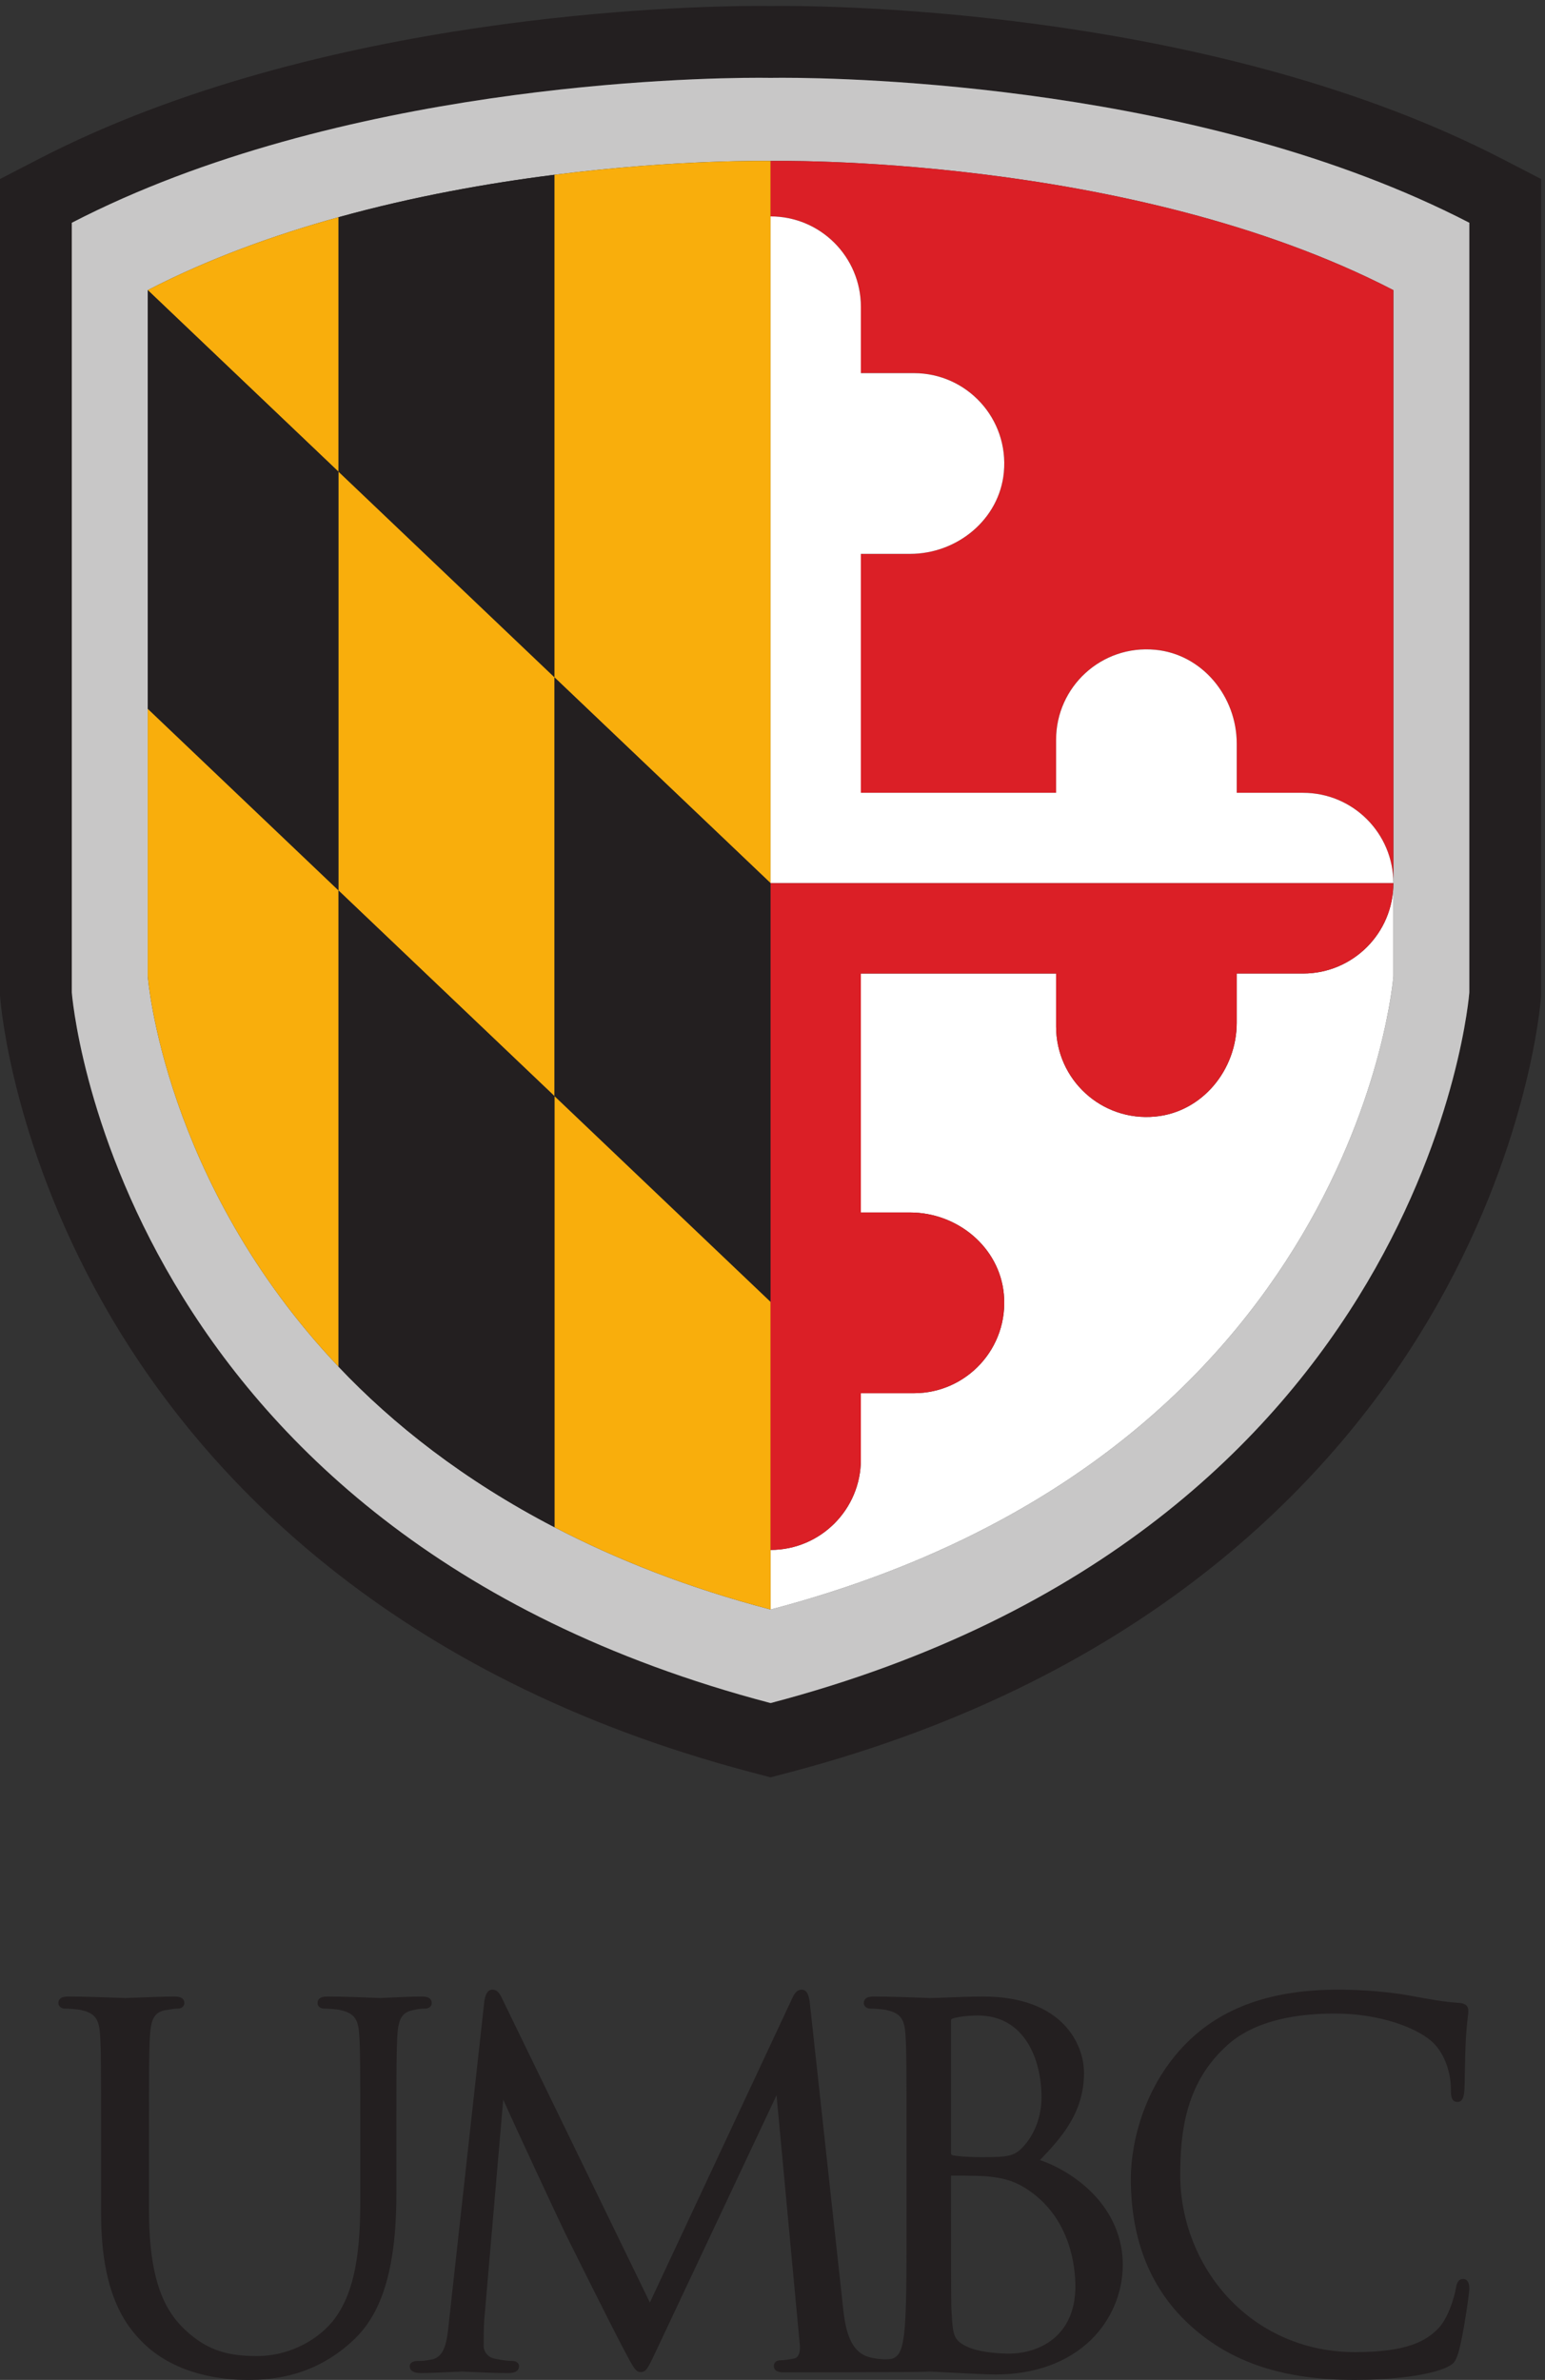 <?xml version="1.0" encoding="UTF-8" standalone="no"?>
<!-- Created with Inkscape (http://www.inkscape.org/) -->

<svg
   version="1.1"
   id="svg1"
   width="384"
   height="591.187"
   viewBox="0 0 384 591.187"
   sodipodi:docname="UMBC-vertical-logo-CMYK.eps"
   xmlns:inkscape="http://www.inkscape.org/namespaces/inkscape"
   xmlns:sodipodi="http://sodipodi.sourceforge.net/DTD/sodipodi-0.dtd"
   xmlns="http://www.w3.org/2000/svg"
   xmlns:svg="http://www.w3.org/2000/svg">
  <rect x="0" y="0" width="384" height="591.187" fill="#333333" stroke="none"/>
  <defs
     id="defs1" />
  <sodipodi:namedview
     id="namedview1"
     pagecolor="#ffffff"
     bordercolor="#000000"
     borderopacity="0.25"
     inkscape:showpageshadow="2"
     inkscape:pageopacity="0.0"
     inkscape:pagecheckerboard="0"
     inkscape:deskcolor="#d1d1d1">
    <inkscape:page
       x="0"
       y="0"
       inkscape:label="1"
       id="page1"
       width="384"
       height="591.187"
       margin="0"
       bleed="0" />
  </sodipodi:namedview>
  <g
     id="g1"
     inkscape:groupmode="layer"
     inkscape:label="1">
    <g
       id="group-R5">
      <path
         id="path2"
         d="m 2745.82,2591.44 c 0,0 -74.95,-1004.11 -1305.82,-1327.27 C 209.125,1587.33 134.18,2591.44 134.18,2591.44 v 1437.51 c 498.984,257.86 1157.04,270.79 1284.07,270.79 14.17,0 21.75,-0.16 21.75,-0.16 0,0 7.56,0.16 21.75,0.16 127.1,0 785.12,-12.95 1284.07,-270.79 z m 61.6,1556.71 c -526.33,271.99 -1213.3,285.76 -1345.67,285.76 -10.66,0 -18.01,-0.08 -21.75,-0.14 -3.73,0.05 -11.09,0.14 -21.74,0.14 -132.38,0 -819.342,-13.77 -1345.682,-285.76 L 0,4110.64 v -81.69 -1437.51 -5 l 0.375,-4.99 C 1.234,2569.92 23.594,2295.46 210.063,1980.62 380.352,1693.1 726.051,1312.89 1405.93,1134.4 l 34.07,-8.95 34.07,8.95 c 679.89,178.49 1025.58,558.7 1195.86,846.22 186.48,314.84 208.84,589.3 209.7,600.83 l 0.37,4.99 v 5 1437.51 81.69 l -72.58,37.51"
         style="fill:#231f20;fill-opacity:1;fill-rule:nonzero;stroke:none"
         transform="matrix(0.133,0,0,-0.133,0,591.187)" />
      <path
         id="path3"
         d="m 2603.87,2795.5 v -173.61 c 0,0 -66.81,-894.96 -1163.87,-1182.98 -154.3,40.51 -287.57,93.32 -403.79,153.66 -169.155,87.83 -301.37,191.96 -403.792,300.07 -327.563,345.73 -356.289,729.25 -356.289,729.25 v 499.14 782.1 l 0.004,0.01 c 112.976,58.38 235.09,102.54 356.285,136.14 141.203,39.15 281.062,63.85 403.792,79.31 232.83,29.33 403.79,25.75 403.79,25.75 0,0 669.52,14.25 1163.87,-241.21 z M 1440,4299.58 c 0,0 -7.58,0.16 -21.75,0.16 -127.03,0 -785.086,-12.93 -1284.07,-270.79 V 2591.44 c 0,0 74.945,-1004.11 1305.82,-1327.27 1230.87,323.16 1305.82,1327.27 1305.82,1327.27 v 1437.51 c -498.95,257.84 -1156.97,270.79 -1284.07,270.79 -14.19,0 -21.75,-0.16 -21.75,-0.16"
         style="fill:#c8c7c7;fill-opacity:1;fill-rule:nonzero;stroke:none"
         transform="matrix(0.133,0,0,-0.133,0,591.187)" />
      <path
         id="path4"
         d="m 1036.21,3179.78 v 938.81 c -122.73,-15.46 -262.589,-40.16 -403.792,-79.31 v -475.21 l 403.792,-384.29"
         style="fill:#231f20;fill-opacity:1;fill-rule:nonzero;stroke:none"
         transform="matrix(0.133,0,0,-0.133,0,591.187)" />
      <path
         id="path5"
         d="m 632.418,4039.28 c -121.195,-33.6 -243.309,-77.76 -356.285,-136.14 l 356.285,-339.07 v 475.21"
         style="fill:#f9ae0c;fill-opacity:1;fill-rule:nonzero;stroke:none"
         transform="matrix(0.133,0,0,-0.133,0,591.187)" />
      <path
         id="path6"
         d="m 632.418,3564.07 v -782.12 l 403.792,-384.28 v 782.11 l -403.792,384.29"
         style="fill:#f9ae0c;fill-opacity:1;fill-rule:nonzero;stroke:none"
         transform="matrix(0.133,0,0,-0.133,0,591.187)" />
      <path
         id="path7"
         d="m 632.418,3564.07 -356.285,339.07 -0.004,-0.01 v -782.1 l 356.289,-339.08 v 782.12"
         style="fill:#231f20;fill-opacity:1;fill-rule:nonzero;stroke:none"
         transform="matrix(0.133,0,0,-0.133,0,591.187)" />
      <path
         id="path8"
         d="m 1440,2795.5 v 1348.84 c 0,0 -170.96,3.58 -403.79,-25.75 V 3179.78 L 1440,2795.5"
         style="fill:#f9ae0c;fill-opacity:1;fill-rule:nonzero;stroke:none"
         transform="matrix(0.133,0,0,-0.133,0,591.187)" />
      <path
         id="path9"
         d="M 1036.21,2397.67 1440,2013.38 v 782.12 l -403.79,384.28 v -782.11"
         style="fill:#231f20;fill-opacity:1;fill-rule:nonzero;stroke:none"
         transform="matrix(0.133,0,0,-0.133,0,591.187)" />
      <path
         id="path10"
         d="m 2435.1,2626.73 h -123.97 v -91.92 c 0,-88.15 -64.44,-166.86 -152.18,-175.23 -100.66,-9.6 -185.35,69.3 -185.35,167.97 v 99.18 h -364.84 v -446.28 h 91.92 c 88.16,0 166.87,-64.44 175.23,-152.19 9.61,-100.66 -69.3,-185.35 -167.97,-185.35 h -99.18 v -123.96 c 0,-93.21 -75.56,-168.77 -168.76,-168.77 v -111.27 c 1097.06,288.02 1163.87,1182.98 1163.87,1182.98 v 173.61 c 0,-93.21 -75.56,-168.77 -168.77,-168.77"
         style="fill:#ffffff;fill-opacity:1;fill-rule:nonzero;stroke:none"
         transform="matrix(0.133,0,0,-0.133,0,591.187)" />
      <path
         id="path11"
         d="m 1440,2013.38 -403.79,384.29 v -805.1 c 116.22,-60.34 249.49,-113.15 403.79,-153.66 v 111.27 463.2"
         style="fill:#f9ae0c;fill-opacity:1;fill-rule:nonzero;stroke:none"
         transform="matrix(0.133,0,0,-0.133,0,591.187)" />
      <path
         id="path12"
         d="m 1440,4144.34 v -103.52 c 93.2,0 168.76,-75.57 168.76,-168.77 v -123.97 h 99.18 c 98.67,0 177.58,-84.69 167.97,-185.35 -8.36,-87.74 -87.07,-152.18 -175.23,-152.18 h -91.92 v -446.29 h 364.84 v 99.18 c 0,98.67 84.69,177.57 185.35,167.97 87.74,-8.36 152.18,-87.08 152.18,-175.22 v -91.93 h 123.97 c 93.21,0 168.77,-75.55 168.77,-168.76 V 3903.13 C 2109.52,4158.59 1440,4144.34 1440,4144.34"
         style="fill:#db1f26;fill-opacity:1;fill-rule:nonzero;stroke:none"
         transform="matrix(0.133,0,0,-0.133,0,591.187)" />
      <path
         id="path13"
         d="M 632.418,2781.95 V 1892.64 C 734.84,1784.53 867.055,1680.4 1036.21,1592.57 v 805.1 l -403.792,384.28"
         style="fill:#231f20;fill-opacity:1;fill-rule:nonzero;stroke:none"
         transform="matrix(0.133,0,0,-0.133,0,591.187)" />
      <path
         id="path14"
         d="m 276.129,3121.03 v -499.14 c 0,0 28.726,-383.52 356.289,-729.25 v 889.31 l -356.289,339.08"
         style="fill:#f9ae0c;fill-opacity:1;fill-rule:nonzero;stroke:none"
         transform="matrix(0.133,0,0,-0.133,0,591.187)" />
      <path
         id="path15"
         d="m 2435.1,2964.26 h -123.97 v 91.93 c 0,88.14 -64.44,166.86 -152.18,175.22 -100.66,9.6 -185.35,-69.3 -185.35,-167.97 v -99.18 h -364.84 v 446.29 h 91.92 c 88.16,0 166.87,64.44 175.23,152.18 9.61,100.66 -69.3,185.35 -167.97,185.35 h -99.18 v 123.97 c 0,93.2 -75.56,168.77 -168.76,168.77 V 2795.5 h 1163.87 c 0,93.21 -75.56,168.76 -168.77,168.76"
         style="fill:#ffffff;fill-opacity:1;fill-rule:nonzero;stroke:none"
         transform="matrix(0.133,0,0,-0.133,0,591.187)" />
      <path
         id="path16"
         d="m 1440,2013.38 v -463.2 c 93.2,0 168.76,75.56 168.76,168.77 v 123.96 h 99.18 c 98.67,0 177.58,84.69 167.97,185.35 -8.36,87.75 -87.07,152.19 -175.23,152.19 h -91.92 v 446.28 h 364.84 v -99.18 c 0,-98.67 84.69,-177.57 185.35,-167.97 87.74,8.37 152.18,87.08 152.18,175.23 v 91.92 h 123.97 c 93.21,0 168.77,75.56 168.77,168.77 H 1440 v -782.12"
         style="fill:#db1f26;fill-opacity:1;fill-rule:nonzero;stroke:none"
         transform="matrix(0.133,0,0,-0.133,0,591.187)" />
      <path
         id="path17"
         d="M 462.539,0 C 417.02,0 331.523,8.621 270.25,66.449 232.371,102.781 188.914,163.422 188.914,311.23 v 133.918 c 0,142.891 0,168.633 -1.824,197.832 -1.656,28.211 -7.188,41.809 -35.598,47.829 -6.965,1.742 -21.98,2.66 -30.183,2.66 -5.911,0 -12.2,3.633 -12.2,10.363 0,12.199 13.696,12.199 19.543,12.199 28.465,0 64.395,-1.332 85.86,-2.121 10.074,-0.371 17.121,-0.64 19.625,-0.64 2.797,0 11.25,0.332 22.019,0.761 l 0.848,0.028 c 21.469,0.832 50.207,1.972 67.945,1.972 5.848,0 19.539,0 19.539,-12.199 0,-6.73 -6.285,-10.363 -12.199,-10.363 -5.934,0 -11.199,-0.879 -21.684,-2.617 C 289.719,687.75 282.133,675.68 280.266,643 278.438,613.781 278.438,588.039 278.438,445.148 V 316.73 c 0,-140 34.019,-191.32 67.292,-223.058 43.551,-40.883 84.004,-49.09 135.161,-49.09 53.328,0 107.078,24.629 140.277,64.289 36.492,45.219 52.074,111.52 52.074,221.621 v 114.656 c 0,142.891 0,168.633 -1.832,197.832 -1.648,28.211 -7.18,41.809 -35.594,47.829 -6.968,1.742 -21.976,2.66 -30.179,2.66 -5.914,0 -12.199,3.633 -12.199,10.363 0,12.199 13.687,12.199 19.535,12.199 30.254,0 65.382,-1.492 84.254,-2.281 7.046,-0.289 11.55,-0.48 12.976,-0.48 1.93,0 7.547,0.281 14.746,0.628 l 1.168,0.051 c 17.031,0.832 42.528,2.082 61.145,2.082 5.843,0 19.535,0 19.535,-12.199 0,-6.73 -6.285,-10.363 -12.195,-10.363 -6.082,0 -11.332,0 -21.758,-2.617 -21.11,-3.922 -28.418,-15.543 -30.27,-47.852 -1.82,-29.219 -1.82,-54.961 -1.82,-197.852 V 347 C 740.754,168.352 694.781,104.641 654.727,69.109 585.051,7.172 511.672,0 462.539,0"
         style="fill:#231f20;fill-opacity:1;fill-rule:nonzero;stroke:none"
         transform="matrix(0.133,0,0,-0.133,0,591.187)" />
      <path
         id="path18"
         d="m 1827.33,680.629 c -4.19,0 -25.94,-0.219 -42.85,-4.457 -7.33,-1.621 -7.33,-3.192 -7.33,-5.371 V 424.969 c 0,-4.227 0.45,-4.399 3.37,-5.567 5.06,-0.742 21.29,-3.332 54.15,-3.332 51.27,0 61.82,1.641 79.81,22.2 20.23,23.109 31.83,55.722 31.83,89.441 0,70.539 -31.16,152.918 -118.98,152.918 z M 1777.2,381.551 c 0.04,-0.129 -0.05,-0.61 -0.05,-1.52 v -52.289 c 0,-68.902 0,-184.211 0.91,-197.812 l 0.22,-3.649 c 2.53,-41.789 3.14,-51.711 28.22,-63.851 26.23,-12.629 70.09,-13.27 78.62,-13.27 57.42,0 124.48,32.832 124.48,125.391 0,35.98 -8.47,125.48 -86.88,179.461 -30.02,20.297 -52.16,23.058 -73.57,25.718 -8.21,1.262 -32.04,1.86 -71.35,1.86 -0.29,0 -0.49,-0.02 -0.6,-0.039 z m 82.23,-371.461 c -13.1,0 -54.41,2.129 -84.58,3.692 l -3.73,0.199 c -17.42,0.891 -31.17,1.621 -33.69,1.621 -1.27,0 -7.08,-0.25 -15.12,-0.562 -13.01,-0.527 -238.85,-0.938 -256.63,-0.938 -5.84,0 -19.53,0 -19.53,12.199 0,5.168 3.77,10.359 12.19,10.359 6.59,0 16.48,1.34 26.46,3.57 2.29,0.441 13.14,4 9.3,30.949 L 1451.16,531.691 1225.4,52.609 c -14.87,-31.398 -17.95,-37.93 -28.28,-37.93 -9.11,0 -13.27,7.891 -30.8,41.109 l -1.93,3.652 c -9.98,18.828 -36.2,70.02 -104.39,206.95 l -2.98,5.98 c -8.69,17.359 -94.317,201.051 -116.606,251.098 L 904.766,109.922 c -0.899,-14.402 -0.899,-30.641 -0.899,-46.352 0,-11.41 8.391,-21.359 19.946,-23.68 15.089,-3.551 28.398,-4.492 33.902,-4.492 5.996,0 12.195,-3.527 12.195,-9.438 0,-13.129 -14.972,-13.129 -21.371,-13.129 -23.387,0 -50.805,1.27 -68.949,2.109 L 878.301,15 c -7.504,0.34 -12.918,0.602 -15.071,0.602 -2.8,0 -9.917,-0.352 -19.015,-0.77 l -1.5,-0.082 c -17.344,-0.809 -40.785,-1.918 -56.531,-1.918 -13.571,0 -20.457,4.418 -20.457,13.129 0,6.199 7.066,9.438 14.039,9.438 7.125,0 13.269,0 26.558,2.66 25.805,4.691 29.043,35.703 32.465,68.511 l 0.352,3.36 66.047,598.09 c 1.152,6.402 3.773,20.851 14.917,20.851 9.817,0 14.528,-8.582 18.18,-16.609 l 276.185,-567.711 265.35,566.847 c 2.91,6.493 7.81,17.473 18.18,17.473 11.79,0 14.22,-13.781 15.84,-29.109 l 61.44,-563.211 c 3.39,-30.469 9.04,-81.192 46.19,-93.121 18.21,-5.871 39.67,-5.598 45.62,-3.809 15.58,4.668 19.24,22.668 22.42,45.691 4.54,38.167 4.54,108.879 4.54,198.399 v 161.437 c 0,142.891 0,168.633 -1.82,197.832 -1.66,28.211 -7.2,41.821 -35.61,47.829 -6.96,1.742 -21.98,2.66 -30.17,2.66 -6.96,0 -12.2,4.453 -12.2,10.363 0,12.199 13.68,12.199 19.53,12.199 30.33,0 70.7,-1.539 90.1,-2.281 l 4.74,-0.168 c 4.75,-0.184 7.88,-0.312 8.81,-0.312 h 0.01 c 9.24,0 21.37,0.511 34.21,1.05 18.44,0.762 41.22,1.711 65.77,1.711 148.64,0 188.31,-89.551 188.31,-142.461 0,-74.961 -42.97,-121.89 -82.23,-162.898 36.86,-12.84 72.88,-35.723 99.44,-63.281 36.15,-37.461 55.26,-83.27 55.26,-132.481 0,-52.379 -21.73,-103.5 -59.61,-140.281 -43.52,-42.219 -105.46,-64.539 -179.16,-64.539"
         style="fill:#231f20;fill-opacity:1;fill-rule:nonzero;stroke:none"
         transform="matrix(0.133,0,0,-0.133,0,591.187)" />
      <path
         id="path19"
         d="m 2531.83,0 c -132.6,0 -229.82,31.879 -305.95,100.301 -74.73,67.031 -112.61,159.59 -112.61,275.14 0,72.36 27.36,177.059 104.16,253.86 67.01,67 159.64,99.57 283.21,99.57 22.09,0 79.36,-1.09 133.87,-11.09 l 2.59,-0.48 c 33.43,-6.16 62.14,-11.449 90.42,-13.219 7.12,-0.641 16.47,-2.883 16.47,-14.934 0,-3.187 -0.43,-6.656 -1.07,-11.918 -0.98,-7.949 -2.42,-19.808 -3.53,-39.718 -1.04,-17.282 -1.49,-41.582 -1.85,-61.09 -0.27,-15.051 -0.5,-27.492 -0.9,-33.442 -0.62,-9.468 -1.56,-23.8 -13.1,-23.8 -12.19,0 -12.19,13.371 -12.19,24.121 0,35.121 -14.8,71.219 -36.81,89.859 -29.71,25.449 -96.97,51.129 -180.32,51.129 -140.08,0 -190.89,-49.367 -207.59,-65.59 -71.45,-68.508 -81.08,-157.707 -81.08,-235.929 0,-84.969 33.03,-168.879 90.64,-230.231 60.93,-64.891 144.62,-100.629 235.64,-100.629 99.14,0 133.62,21.34 156.12,44.398 18.52,19.39 29.98,58.543 32.63,74.453 1.37,7.547 3.23,17.82 13.97,17.82 3.39,0 11.27,-1.812 11.27,-18.621 0,-7 -11.06,-87.141 -20.38,-118.77 -5.89,-18.672 -8.61,-21.723 -26.53,-29.68 C 2659.23,5.641 2586.6,0 2531.83,0"
         style="fill:#231f20;fill-opacity:1;fill-rule:nonzero;stroke:none"
         transform="matrix(0.133,0,0,-0.133,0,591.187)" />
    </g>
  </g>
</svg>

